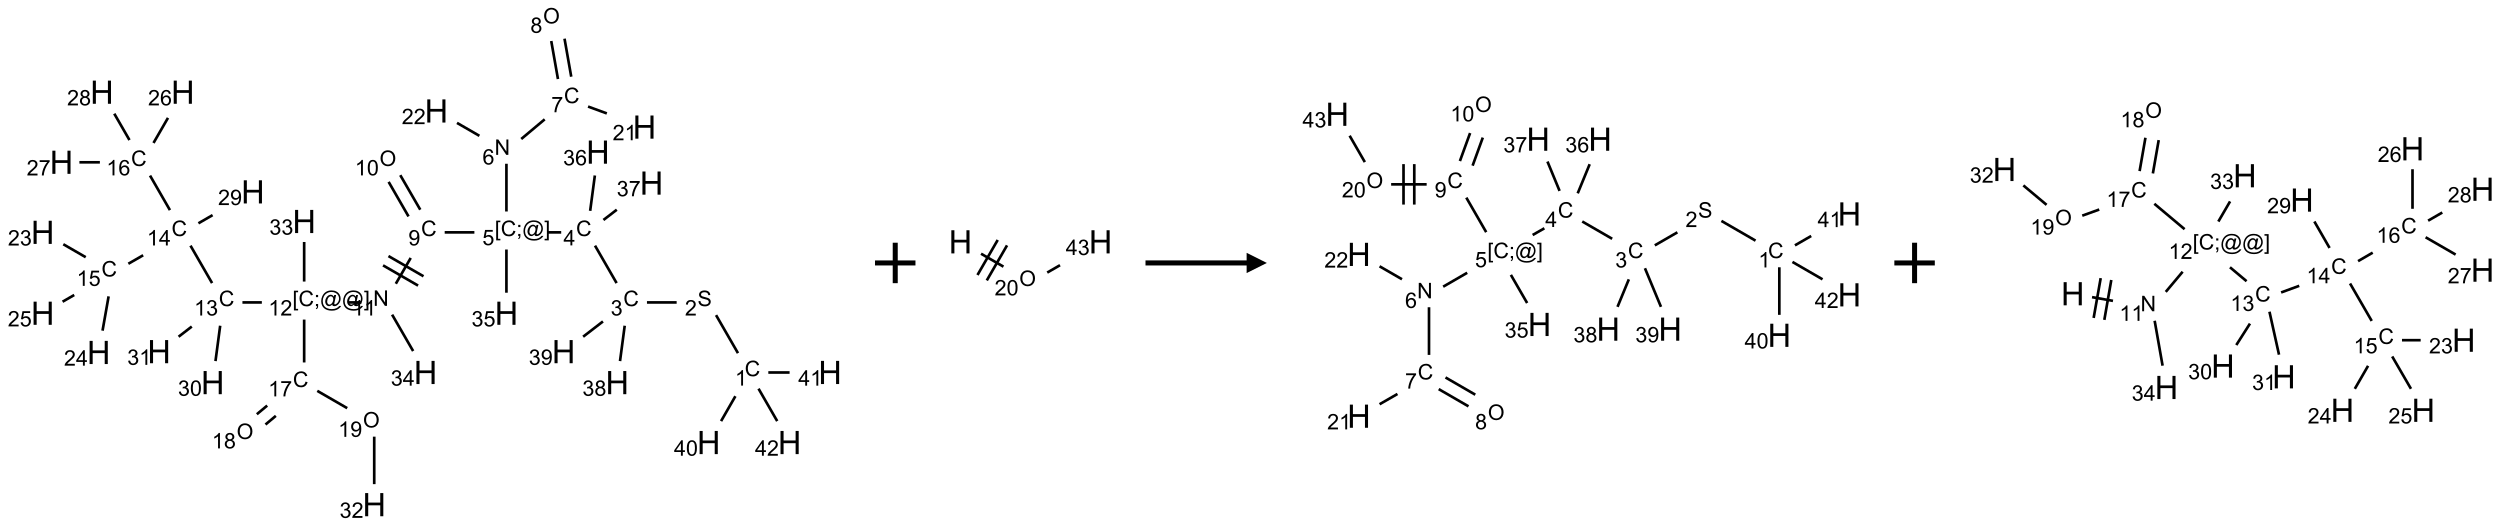 <?xml version="1.0" encoding="UTF-8"?>
<svg xmlns="http://www.w3.org/2000/svg" xmlns:xlink="http://www.w3.org/1999/xlink" width="1236" height="260" viewBox="0 0 1236 260">
<defs>
<g>
<g id="glyph-0-0">
<path d="M 1.332 0 L 1.332 -6.668 L 6.668 -6.668 L 6.668 0 Z M 1.5 -0.168 L 6.5 -0.168 L 6.5 -6.5 L 1.5 -6.5 Z M 1.5 -0.168 "/>
</g>
<g id="glyph-0-1">
<path d="M 6.27 -2.676 L 7.281 -2.422 C 7.07 -1.594 6.688 -0.961 6.137 -0.523 C 5.586 -0.086 4.914 0.129 4.121 0.129 C 3.297 0.129 2.629 -0.039 2.113 -0.371 C 1.598 -0.707 1.203 -1.191 0.934 -1.828 C 0.664 -2.465 0.531 -3.145 0.531 -3.875 C 0.531 -4.672 0.684 -5.363 0.988 -5.957 C 1.293 -6.547 1.723 -6.996 2.285 -7.305 C 2.844 -7.613 3.461 -7.766 4.137 -7.766 C 4.898 -7.766 5.543 -7.57 6.062 -7.184 C 6.582 -6.793 6.945 -6.246 7.152 -5.543 L 6.156 -5.309 C 5.98 -5.863 5.723 -6.266 5.387 -6.52 C 5.051 -6.773 4.625 -6.902 4.113 -6.902 C 3.527 -6.902 3.039 -6.762 2.645 -6.48 C 2.25 -6.199 1.973 -5.82 1.812 -5.348 C 1.652 -4.871 1.574 -4.383 1.574 -3.879 C 1.574 -3.23 1.668 -2.664 1.855 -2.18 C 2.047 -1.695 2.34 -1.332 2.738 -1.094 C 3.137 -0.855 3.57 -0.734 4.035 -0.734 C 4.602 -0.734 5.082 -0.898 5.473 -1.223 C 5.867 -1.551 6.133 -2.035 6.27 -2.676 Z M 6.27 -2.676 "/>
</g>
<g id="glyph-0-2">
<path d="M 3.973 0 L 3.035 0 L 3.035 -5.973 C 2.809 -5.758 2.516 -5.543 2.148 -5.328 C 1.781 -5.113 1.453 -4.953 1.16 -4.844 L 1.16 -5.75 C 1.684 -5.996 2.145 -6.297 2.535 -6.645 C 2.93 -6.996 3.207 -7.336 3.371 -7.668 L 3.973 -7.668 Z M 3.973 0 "/>
</g>
<g id="glyph-0-3">
<path d="M 0.48 -2.453 L 1.434 -2.535 C 1.477 -2.152 1.582 -1.84 1.746 -1.598 C 1.91 -1.352 2.168 -1.152 2.516 -1.004 C 2.863 -0.852 3.254 -0.777 3.688 -0.777 C 4.074 -0.777 4.414 -0.832 4.707 -0.949 C 5.004 -1.062 5.223 -1.219 5.367 -1.418 C 5.512 -1.617 5.582 -1.836 5.582 -2.074 C 5.582 -2.312 5.516 -2.523 5.375 -2.699 C 5.234 -2.879 5.008 -3.031 4.688 -3.152 C 4.484 -3.23 4.031 -3.355 3.328 -3.523 C 2.625 -3.691 2.137 -3.852 1.855 -4 C 1.488 -4.191 1.219 -4.43 1.039 -4.711 C 0.859 -4.992 0.77 -5.312 0.77 -5.66 C 0.77 -6.047 0.879 -6.406 1.098 -6.742 C 1.316 -7.078 1.637 -7.332 2.059 -7.504 C 2.477 -7.68 2.945 -7.766 3.457 -7.766 C 4.023 -7.766 4.523 -7.676 4.957 -7.492 C 5.387 -7.309 5.719 -7.043 5.953 -6.688 C 6.188 -6.332 6.312 -5.934 6.328 -5.484 L 5.359 -5.41 C 5.309 -5.895 5.133 -6.258 4.832 -6.504 C 4.531 -6.75 4.086 -6.875 3.5 -6.875 C 2.891 -6.875 2.445 -6.762 2.164 -6.539 C 1.883 -6.316 1.746 -6.047 1.746 -5.73 C 1.746 -5.457 1.844 -5.23 2.043 -5.051 C 2.238 -4.875 2.742 -4.695 3.566 -4.508 C 4.387 -4.32 4.949 -4.16 5.254 -4.02 C 5.699 -3.816 6.027 -3.555 6.238 -3.242 C 6.449 -2.93 6.559 -2.566 6.559 -2.156 C 6.559 -1.75 6.441 -1.367 6.207 -1.008 C 5.977 -0.648 5.641 -0.367 5.207 -0.168 C 4.77 0.031 4.281 0.129 3.734 0.129 C 3.043 0.129 2.465 0.031 1.996 -0.172 C 1.531 -0.375 1.164 -0.676 0.898 -1.082 C 0.633 -1.484 0.492 -1.941 0.48 -2.453 Z M 0.48 -2.453 "/>
</g>
<g id="glyph-0-4">
<path d="M 5.371 -0.902 L 5.371 0 L 0.324 0 C 0.316 -0.227 0.352 -0.441 0.434 -0.652 C 0.562 -0.996 0.766 -1.332 1.051 -1.668 C 1.332 -2 1.742 -2.387 2.277 -2.824 C 3.105 -3.504 3.668 -4.043 3.957 -4.441 C 4.25 -4.84 4.395 -5.215 4.395 -5.566 C 4.395 -5.938 4.262 -6.254 3.996 -6.508 C 3.73 -6.762 3.387 -6.891 2.957 -6.891 C 2.508 -6.891 2.145 -6.754 1.875 -6.484 C 1.605 -6.215 1.469 -5.84 1.465 -5.359 L 0.5 -5.457 C 0.566 -6.176 0.812 -6.727 1.246 -7.102 C 1.676 -7.477 2.254 -7.668 2.98 -7.668 C 3.711 -7.668 4.293 -7.465 4.719 -7.059 C 5.145 -6.652 5.359 -6.148 5.359 -5.547 C 5.359 -5.242 5.297 -4.941 5.172 -4.645 C 5.047 -4.352 4.84 -4.039 4.551 -3.715 C 4.262 -3.387 3.777 -2.938 3.105 -2.371 C 2.543 -1.898 2.18 -1.578 2.02 -1.41 C 1.859 -1.242 1.73 -1.07 1.625 -0.902 Z M 5.371 -0.902 "/>
</g>
<g id="glyph-0-5">
<path d="M 0.449 -2.016 L 1.387 -2.141 C 1.492 -1.609 1.676 -1.227 1.934 -0.992 C 2.191 -0.758 2.508 -0.641 2.879 -0.641 C 3.32 -0.641 3.695 -0.793 3.996 -1.098 C 4.301 -1.402 4.453 -1.781 4.453 -2.234 C 4.453 -2.664 4.312 -3.02 4.031 -3.301 C 3.75 -3.578 3.391 -3.719 2.957 -3.719 C 2.781 -3.719 2.562 -3.684 2.297 -3.613 L 2.402 -4.438 C 2.465 -4.43 2.516 -4.426 2.551 -4.426 C 2.949 -4.426 3.312 -4.531 3.629 -4.738 C 3.949 -4.949 4.109 -5.27 4.109 -5.703 C 4.109 -6.047 3.992 -6.332 3.762 -6.559 C 3.527 -6.785 3.227 -6.895 2.859 -6.895 C 2.496 -6.895 2.191 -6.781 1.949 -6.551 C 1.707 -6.324 1.547 -5.98 1.48 -5.52 L 0.543 -5.688 C 0.656 -6.316 0.918 -6.805 1.324 -7.148 C 1.73 -7.492 2.234 -7.668 2.84 -7.668 C 3.254 -7.668 3.641 -7.578 3.988 -7.398 C 4.34 -7.219 4.609 -6.977 4.793 -6.668 C 4.98 -6.359 5.074 -6.031 5.074 -5.684 C 5.074 -5.352 4.984 -5.051 4.809 -4.781 C 4.629 -4.512 4.367 -4.297 4.02 -4.137 C 4.473 -4.031 4.824 -3.816 5.074 -3.488 C 5.324 -3.16 5.449 -2.75 5.449 -2.254 C 5.449 -1.59 5.203 -1.023 4.719 -0.559 C 4.234 -0.098 3.617 0.137 2.875 0.137 C 2.203 0.137 1.648 -0.062 1.207 -0.465 C 0.762 -0.863 0.512 -1.379 0.449 -2.016 Z M 0.449 -2.016 "/>
</g>
<g id="glyph-0-6">
<path d="M 3.449 0 L 3.449 -1.828 L 0.137 -1.828 L 0.137 -2.688 L 3.621 -7.637 L 4.387 -7.637 L 4.387 -2.688 L 5.418 -2.688 L 5.418 -1.828 L 4.387 -1.828 L 4.387 0 Z M 3.449 -2.688 L 3.449 -6.129 L 1.059 -2.688 Z M 3.449 -2.688 "/>
</g>
<g id="glyph-0-7">
<path d="M 0.723 2.121 L 0.723 -7.637 L 2.793 -7.637 L 2.793 -6.859 L 1.66 -6.859 L 1.66 1.344 L 2.793 1.344 L 2.793 2.121 Z M 0.723 2.121 "/>
</g>
<g id="glyph-0-8">
<path d="M 0.949 -4.465 L 0.949 -5.531 L 2.016 -5.531 L 2.016 -4.465 Z M 0.949 0 L 0.949 -1.066 L 2.016 -1.066 L 2.016 0 C 2.016 0.391 1.945 0.711 1.809 0.949 C 1.668 1.191 1.449 1.379 1.145 1.512 L 0.887 1.109 C 1.082 1.023 1.23 0.895 1.324 0.727 C 1.418 0.559 1.469 0.316 1.48 0 Z M 0.949 0 "/>
</g>
<g id="glyph-0-9">
<path d="M 6.047 -0.848 C 5.82 -0.59 5.57 -0.379 5.289 -0.223 C 5.008 -0.062 4.73 0.016 4.449 0.016 C 4.141 0.016 3.84 -0.074 3.547 -0.254 C 3.254 -0.434 3.02 -0.715 2.836 -1.09 C 2.652 -1.465 2.562 -1.875 2.562 -2.324 C 2.562 -2.875 2.703 -3.43 2.988 -3.98 C 3.27 -4.535 3.621 -4.953 4.043 -5.23 C 4.461 -5.508 4.871 -5.645 5.266 -5.645 C 5.566 -5.645 5.855 -5.566 6.129 -5.41 C 6.402 -5.25 6.641 -5.012 6.84 -4.688 L 7.016 -5.496 L 7.949 -5.496 L 7.199 -2 C 7.094 -1.516 7.043 -1.246 7.043 -1.191 C 7.043 -1.098 7.078 -1.02 7.148 -0.949 C 7.219 -0.883 7.305 -0.848 7.406 -0.848 C 7.59 -0.848 7.832 -0.953 8.129 -1.168 C 8.527 -1.445 8.84 -1.816 9.07 -2.285 C 9.301 -2.75 9.418 -3.234 9.418 -3.73 C 9.418 -4.309 9.27 -4.852 8.973 -5.355 C 8.676 -5.859 8.23 -6.262 7.645 -6.562 C 7.055 -6.863 6.406 -7.016 5.691 -7.016 C 4.879 -7.016 4.137 -6.824 3.465 -6.445 C 2.793 -6.066 2.273 -5.52 1.902 -4.809 C 1.535 -4.098 1.348 -3.34 1.348 -2.527 C 1.348 -1.676 1.535 -0.941 1.902 -0.328 C 2.273 0.285 2.809 0.742 3.508 1.035 C 4.207 1.328 4.984 1.473 5.832 1.473 C 6.742 1.473 7.504 1.32 8.121 1.016 C 8.734 0.711 9.195 0.34 9.5 -0.098 L 10.441 -0.098 C 10.266 0.266 9.961 0.637 9.531 1.016 C 9.102 1.395 8.59 1.695 7.996 1.914 C 7.402 2.133 6.688 2.246 5.848 2.246 C 5.078 2.246 4.367 2.145 3.715 1.949 C 3.066 1.75 2.512 1.453 2.051 1.055 C 1.594 0.656 1.25 0.199 1.016 -0.316 C 0.723 -0.973 0.578 -1.684 0.578 -2.441 C 0.578 -3.289 0.75 -4.098 1.098 -4.863 C 1.523 -5.805 2.125 -6.527 2.902 -7.027 C 3.684 -7.527 4.629 -7.777 5.738 -7.777 C 6.602 -7.777 7.375 -7.602 8.059 -7.246 C 8.746 -6.895 9.285 -6.371 9.684 -5.672 C 10.02 -5.07 10.188 -4.418 10.188 -3.715 C 10.188 -2.707 9.832 -1.812 9.125 -1.031 C 8.492 -0.328 7.801 0.02 7.051 0.02 C 6.812 0.02 6.617 -0.016 6.473 -0.09 C 6.324 -0.16 6.215 -0.266 6.145 -0.402 C 6.102 -0.488 6.066 -0.637 6.047 -0.848 Z M 3.527 -2.262 C 3.527 -1.785 3.641 -1.414 3.863 -1.152 C 4.09 -0.887 4.348 -0.754 4.641 -0.754 C 4.836 -0.754 5.039 -0.812 5.254 -0.93 C 5.469 -1.047 5.676 -1.219 5.871 -1.449 C 6.066 -1.676 6.23 -1.969 6.355 -2.32 C 6.48 -2.672 6.543 -3.027 6.543 -3.379 C 6.543 -3.852 6.426 -4.219 6.191 -4.48 C 5.957 -4.738 5.672 -4.871 5.332 -4.871 C 5.109 -4.871 4.902 -4.812 4.707 -4.699 C 4.512 -4.586 4.32 -4.406 4.137 -4.156 C 3.953 -3.906 3.805 -3.602 3.691 -3.246 C 3.582 -2.887 3.527 -2.559 3.527 -2.262 Z M 3.527 -2.262 "/>
</g>
<g id="glyph-0-10">
<path d="M 2.27 2.121 L 0.203 2.121 L 0.203 1.344 L 1.332 1.344 L 1.332 -6.859 L 0.203 -6.859 L 0.203 -7.637 L 2.27 -7.637 Z M 2.27 2.121 "/>
</g>
<g id="glyph-0-11">
<path d="M 0.441 -2 L 1.426 -2.082 C 1.5 -1.605 1.668 -1.242 1.934 -1.004 C 2.199 -0.762 2.52 -0.641 2.895 -0.641 C 3.348 -0.641 3.73 -0.812 4.043 -1.152 C 4.355 -1.492 4.512 -1.941 4.512 -2.504 C 4.512 -3.039 4.359 -3.461 4.059 -3.77 C 3.758 -4.078 3.367 -4.234 2.879 -4.234 C 2.578 -4.234 2.305 -4.164 2.062 -4.027 C 1.82 -3.891 1.629 -3.715 1.488 -3.496 L 0.609 -3.609 L 1.348 -7.531 L 5.145 -7.531 L 5.145 -6.637 L 2.098 -6.637 L 1.688 -4.582 C 2.145 -4.902 2.625 -5.062 3.129 -5.062 C 3.797 -5.062 4.359 -4.832 4.816 -4.371 C 5.277 -3.91 5.504 -3.312 5.504 -2.59 C 5.504 -1.898 5.305 -1.301 4.902 -0.797 C 4.41 -0.18 3.742 0.129 2.895 0.129 C 2.199 0.129 1.633 -0.062 1.195 -0.453 C 0.758 -0.844 0.504 -1.359 0.441 -2 Z M 0.441 -2 "/>
</g>
<g id="glyph-0-12">
<path d="M 0.812 0 L 0.812 -7.637 L 1.848 -7.637 L 5.859 -1.641 L 5.859 -7.637 L 6.828 -7.637 L 6.828 0 L 5.793 0 L 1.781 -6 L 1.781 0 Z M 0.812 0 "/>
</g>
<g id="glyph-0-13">
<path d="M 5.309 -5.766 L 4.375 -5.691 C 4.293 -6.059 4.172 -6.328 4.02 -6.496 C 3.766 -6.762 3.453 -6.895 3.082 -6.895 C 2.785 -6.895 2.523 -6.812 2.297 -6.645 C 2 -6.43 1.77 -6.117 1.598 -5.703 C 1.43 -5.289 1.34 -4.703 1.332 -3.938 C 1.559 -4.281 1.836 -4.535 2.16 -4.703 C 2.488 -4.871 2.828 -4.953 3.188 -4.953 C 3.812 -4.953 4.344 -4.723 4.785 -4.262 C 5.223 -3.801 5.441 -3.207 5.441 -2.48 C 5.441 -2 5.34 -1.555 5.133 -1.145 C 4.926 -0.73 4.641 -0.418 4.281 -0.199 C 3.922 0.02 3.512 0.129 3.051 0.129 C 2.27 0.129 1.633 -0.156 1.141 -0.73 C 0.648 -1.305 0.402 -2.254 0.402 -3.574 C 0.402 -5.051 0.672 -6.121 1.219 -6.793 C 1.695 -7.375 2.336 -7.668 3.141 -7.668 C 3.742 -7.668 4.234 -7.5 4.617 -7.16 C 5 -6.824 5.23 -6.359 5.309 -5.766 Z M 1.48 -2.473 C 1.48 -2.152 1.547 -1.844 1.684 -1.547 C 1.82 -1.25 2.016 -1.027 2.262 -0.871 C 2.508 -0.719 2.766 -0.641 3.035 -0.641 C 3.434 -0.641 3.773 -0.801 4.059 -1.121 C 4.344 -1.441 4.484 -1.875 4.484 -2.422 C 4.484 -2.949 4.344 -3.367 4.062 -3.668 C 3.781 -3.973 3.426 -4.125 3 -4.125 C 2.578 -4.125 2.219 -3.973 1.922 -3.668 C 1.625 -3.363 1.48 -2.969 1.48 -2.473 Z M 1.48 -2.473 "/>
</g>
<g id="glyph-0-14">
<path d="M 0.504 -6.637 L 0.504 -7.535 L 5.449 -7.535 L 5.449 -6.809 C 4.961 -6.289 4.48 -5.602 4.004 -4.746 C 3.527 -3.887 3.156 -3.004 2.895 -2.098 C 2.707 -1.461 2.59 -0.762 2.535 0 L 1.574 0 C 1.582 -0.602 1.703 -1.328 1.926 -2.176 C 2.152 -3.027 2.477 -3.848 2.898 -4.637 C 3.32 -5.426 3.77 -6.094 4.246 -6.637 Z M 0.504 -6.637 "/>
</g>
<g id="glyph-0-15">
<path d="M 0.516 -3.719 C 0.516 -4.984 0.855 -5.977 1.535 -6.695 C 2.215 -7.414 3.094 -7.77 4.172 -7.77 C 4.875 -7.77 5.512 -7.602 6.078 -7.266 C 6.645 -6.93 7.074 -6.461 7.371 -5.855 C 7.668 -5.254 7.816 -4.57 7.816 -3.809 C 7.816 -3.035 7.66 -2.34 7.348 -1.73 C 7.035 -1.117 6.594 -0.656 6.02 -0.34 C 5.449 -0.027 4.828 0.129 4.168 0.129 C 3.449 0.129 2.805 -0.043 2.238 -0.391 C 1.672 -0.738 1.246 -1.211 0.953 -1.812 C 0.66 -2.414 0.516 -3.047 0.516 -3.719 Z M 1.559 -3.703 C 1.559 -2.781 1.805 -2.059 2.301 -1.527 C 2.793 -1 3.414 -0.734 4.16 -0.734 C 4.922 -0.734 5.547 -1 6.039 -1.535 C 6.531 -2.07 6.777 -2.828 6.777 -3.812 C 6.777 -4.434 6.672 -4.977 6.461 -5.441 C 6.25 -5.902 5.945 -6.262 5.539 -6.52 C 5.133 -6.773 4.68 -6.902 4.176 -6.902 C 3.461 -6.902 2.848 -6.656 2.332 -6.164 C 1.816 -5.672 1.559 -4.852 1.559 -3.703 Z M 1.559 -3.703 "/>
</g>
<g id="glyph-0-16">
<path d="M 1.887 -4.141 C 1.496 -4.281 1.207 -4.484 1.02 -4.75 C 0.832 -5.016 0.738 -5.328 0.738 -5.699 C 0.738 -6.254 0.938 -6.719 1.34 -7.098 C 1.738 -7.477 2.27 -7.668 2.934 -7.668 C 3.598 -7.668 4.137 -7.473 4.543 -7.086 C 4.949 -6.699 5.152 -6.227 5.152 -5.672 C 5.152 -5.316 5.059 -5.008 4.871 -4.746 C 4.688 -4.484 4.406 -4.281 4.027 -4.141 C 4.496 -3.988 4.852 -3.742 5.098 -3.402 C 5.34 -3.062 5.465 -2.656 5.465 -2.184 C 5.465 -1.531 5.234 -0.98 4.77 -0.535 C 4.309 -0.09 3.703 0.129 2.949 0.129 C 2.195 0.129 1.586 -0.094 1.125 -0.539 C 0.664 -0.984 0.434 -1.543 0.434 -2.207 C 0.434 -2.703 0.559 -3.121 0.809 -3.457 C 1.062 -3.793 1.422 -4.02 1.887 -4.141 Z M 1.699 -5.73 C 1.699 -5.367 1.812 -5.074 2.047 -4.844 C 2.281 -4.613 2.582 -4.5 2.953 -4.5 C 3.312 -4.5 3.609 -4.613 3.84 -4.84 C 4.07 -5.066 4.188 -5.348 4.188 -5.676 C 4.188 -6.02 4.07 -6.309 3.832 -6.543 C 3.594 -6.777 3.297 -6.895 2.941 -6.895 C 2.586 -6.895 2.289 -6.781 2.051 -6.551 C 1.816 -6.324 1.699 -6.047 1.699 -5.73 Z M 1.395 -2.203 C 1.395 -1.938 1.461 -1.676 1.586 -1.426 C 1.711 -1.176 1.902 -0.984 2.152 -0.848 C 2.402 -0.711 2.672 -0.641 2.957 -0.641 C 3.406 -0.641 3.777 -0.785 4.066 -1.074 C 4.359 -1.363 4.504 -1.727 4.504 -2.172 C 4.504 -2.625 4.355 -2.996 4.055 -3.293 C 3.754 -3.586 3.379 -3.734 2.926 -3.734 C 2.484 -3.734 2.121 -3.59 1.832 -3.297 C 1.543 -3.004 1.395 -2.641 1.395 -2.203 Z M 1.395 -2.203 "/>
</g>
<g id="glyph-0-17">
<path d="M 0.582 -1.766 L 1.484 -1.848 C 1.562 -1.426 1.707 -1.117 1.922 -0.926 C 2.137 -0.734 2.414 -0.641 2.75 -0.641 C 3.039 -0.641 3.289 -0.707 3.508 -0.84 C 3.727 -0.973 3.902 -1.148 4.043 -1.367 C 4.18 -1.586 4.297 -1.887 4.391 -2.262 C 4.484 -2.637 4.531 -3.016 4.531 -3.406 C 4.531 -3.449 4.531 -3.512 4.527 -3.594 C 4.34 -3.297 4.082 -3.055 3.758 -2.867 C 3.434 -2.68 3.082 -2.59 2.703 -2.59 C 2.07 -2.59 1.535 -2.816 1.098 -3.277 C 0.66 -3.734 0.441 -4.34 0.441 -5.09 C 0.441 -5.863 0.672 -6.484 1.129 -6.957 C 1.586 -7.43 2.156 -7.668 2.844 -7.668 C 3.34 -7.668 3.793 -7.531 4.207 -7.266 C 4.617 -7 4.93 -6.617 5.145 -6.121 C 5.355 -5.629 5.465 -4.91 5.465 -3.973 C 5.465 -2.996 5.359 -2.223 5.145 -1.645 C 4.934 -1.066 4.617 -0.625 4.199 -0.324 C 3.781 -0.02 3.293 0.129 2.73 0.129 C 2.133 0.129 1.645 -0.035 1.266 -0.367 C 0.887 -0.699 0.66 -1.164 0.582 -1.766 Z M 4.422 -5.137 C 4.422 -5.676 4.277 -6.102 3.992 -6.418 C 3.707 -6.734 3.359 -6.891 2.957 -6.891 C 2.543 -6.891 2.18 -6.719 1.871 -6.379 C 1.562 -6.039 1.406 -5.598 1.406 -5.059 C 1.406 -4.57 1.555 -4.176 1.848 -3.871 C 2.141 -3.566 2.5 -3.418 2.934 -3.418 C 3.367 -3.418 3.723 -3.57 4.004 -3.871 C 4.281 -4.176 4.422 -4.598 4.422 -5.137 Z M 4.422 -5.137 "/>
</g>
<g id="glyph-0-18">
<path d="M 0.441 -3.766 C 0.441 -4.668 0.535 -5.395 0.723 -5.945 C 0.906 -6.496 1.184 -6.922 1.551 -7.219 C 1.918 -7.516 2.375 -7.668 2.934 -7.668 C 3.344 -7.668 3.703 -7.586 4.012 -7.418 C 4.32 -7.254 4.574 -7.016 4.777 -6.707 C 4.977 -6.395 5.137 -6.016 5.25 -5.57 C 5.363 -5.125 5.422 -4.523 5.422 -3.766 C 5.422 -2.871 5.328 -2.148 5.145 -1.598 C 4.961 -1.047 4.688 -0.621 4.32 -0.32 C 3.953 -0.02 3.492 0.129 2.934 0.129 C 2.195 0.129 1.617 -0.133 1.199 -0.66 C 0.695 -1.297 0.441 -2.332 0.441 -3.766 Z M 1.406 -3.766 C 1.406 -2.512 1.555 -1.68 1.848 -1.262 C 2.141 -0.848 2.5 -0.641 2.934 -0.641 C 3.363 -0.641 3.727 -0.848 4.02 -1.266 C 4.312 -1.684 4.457 -2.516 4.457 -3.766 C 4.457 -5.023 4.312 -5.859 4.02 -6.27 C 3.727 -6.684 3.359 -6.891 2.922 -6.891 C 2.492 -6.891 2.148 -6.707 1.891 -6.344 C 1.566 -5.879 1.406 -5.02 1.406 -3.766 Z M 1.406 -3.766 "/>
</g>
<g id="glyph-1-0">
<path d="M 2 0 L 2 -10 L 10 -10 L 10 0 Z M 2.25 -0.25 L 9.75 -0.25 L 9.75 -9.75 L 2.25 -9.75 Z M 2.25 -0.25 "/>
</g>
<g id="glyph-1-1">
<path d="M 1.281 0 L 1.281 -11.453 L 2.797 -11.453 L 2.797 -6.75 L 8.75 -6.75 L 8.75 -11.453 L 10.266 -11.453 L 10.266 0 L 8.75 0 L 8.75 -5.398 L 2.797 -5.398 L 2.797 0 Z M 1.281 0 "/>
</g>
</g>
</defs>
<path fill="none" stroke-width="0.033" stroke-linecap="butt" stroke-linejoin="miter" stroke="rgb(0%, 0%, 0%)" stroke-opacity="1" stroke-miterlimit="10" d="M 8.594 4.121 L 8.323 3.651 " transform="matrix(40, 0, 0, 40, 21.096, 9.76)"/>
<path fill="none" stroke-width="0.033" stroke-linecap="butt" stroke-linejoin="miter" stroke="rgb(0%, 0%, 0%)" stroke-opacity="1" stroke-miterlimit="10" d="M 7.836 3.494 L 7.469 3.494 " transform="matrix(40, 0, 0, 40, 21.096, 9.76)"/>
<path fill="none" stroke-width="0.033" stroke-linecap="butt" stroke-linejoin="miter" stroke="rgb(0%, 0%, 0%)" stroke-opacity="1" stroke-miterlimit="10" d="M 7.094 3.255 L 6.827 2.792 " transform="matrix(40, 0, 0, 40, 21.096, 9.76)"/>
<path fill="none" stroke-width="0.033" stroke-linecap="butt" stroke-linejoin="miter" stroke="rgb(0%, 0%, 0%)" stroke-opacity="1" stroke-miterlimit="10" d="M 6.409 2.628 L 6.242 2.628 " transform="matrix(40, 0, 0, 40, 21.096, 9.76)"/>
<path fill="none" stroke-width="0.033" stroke-linecap="butt" stroke-linejoin="miter" stroke="rgb(0%, 0%, 0%)" stroke-opacity="1" stroke-miterlimit="10" d="M 5.732 2.37 L 5.732 1.78 " transform="matrix(40, 0, 0, 40, 21.096, 9.76)"/>
<path fill="none" stroke-width="0.033" stroke-linecap="butt" stroke-linejoin="miter" stroke="rgb(0%, 0%, 0%)" stroke-opacity="1" stroke-miterlimit="10" d="M 5.915 1.474 L 6.205 1.231 " transform="matrix(40, 0, 0, 40, 21.096, 9.76)"/>
<path fill="none" stroke-width="0.033" stroke-linecap="butt" stroke-linejoin="miter" stroke="rgb(0%, 0%, 0%)" stroke-opacity="1" stroke-miterlimit="10" d="M 6.533 0.704 L 6.45 0.234 " transform="matrix(40, 0, 0, 40, 21.096, 9.76)"/>
<path fill="none" stroke-width="0.033" stroke-linecap="butt" stroke-linejoin="miter" stroke="rgb(0%, 0%, 0%)" stroke-opacity="1" stroke-miterlimit="10" d="M 6.369 0.733 L 6.286 0.263 " transform="matrix(40, 0, 0, 40, 21.096, 9.76)"/>
<path fill="none" stroke-width="0.033" stroke-linecap="butt" stroke-linejoin="miter" stroke="rgb(0%, 0%, 0%)" stroke-opacity="1" stroke-miterlimit="10" d="M 6.741 1.073 L 6.973 1.158 " transform="matrix(40, 0, 0, 40, 21.096, 9.76)"/>
<path fill="none" stroke-width="0.033" stroke-linecap="butt" stroke-linejoin="miter" stroke="rgb(0%, 0%, 0%)" stroke-opacity="1" stroke-miterlimit="10" d="M 5.398 1.435 L 5.121 1.275 " transform="matrix(40, 0, 0, 40, 21.096, 9.76)"/>
<path fill="none" stroke-width="0.033" stroke-linecap="butt" stroke-linejoin="miter" stroke="rgb(0%, 0%, 0%)" stroke-opacity="1" stroke-miterlimit="10" d="M 5.336 2.628 L 4.969 2.628 " transform="matrix(40, 0, 0, 40, 21.096, 9.76)"/>
<path fill="none" stroke-width="0.033" stroke-linecap="butt" stroke-linejoin="miter" stroke="rgb(0%, 0%, 0%)" stroke-opacity="1" stroke-miterlimit="10" d="M 4.667 2.348 L 4.42 1.921 " transform="matrix(40, 0, 0, 40, 21.096, 9.76)"/>
<path fill="none" stroke-width="0.033" stroke-linecap="butt" stroke-linejoin="miter" stroke="rgb(0%, 0%, 0%)" stroke-opacity="1" stroke-miterlimit="10" d="M 4.522 2.431 L 4.276 2.004 " transform="matrix(40, 0, 0, 40, 21.096, 9.76)"/>
<path fill="none" stroke-width="0.033" stroke-linecap="butt" stroke-linejoin="miter" stroke="rgb(0%, 0%, 0%)" stroke-opacity="1" stroke-miterlimit="10" d="M 4.549 2.944 L 4.365 3.263 " transform="matrix(40, 0, 0, 40, 21.096, 9.76)"/>
<path fill="none" stroke-width="0.033" stroke-linecap="butt" stroke-linejoin="miter" stroke="rgb(0%, 0%, 0%)" stroke-opacity="1" stroke-miterlimit="10" d="M 4.207 3.036 L 4.64 3.286 " transform="matrix(40, 0, 0, 40, 21.096, 9.76)"/>
<path fill="none" stroke-width="0.033" stroke-linecap="butt" stroke-linejoin="miter" stroke="rgb(0%, 0%, 0%)" stroke-opacity="1" stroke-miterlimit="10" d="M 4.274 2.921 L 4.707 3.171 " transform="matrix(40, 0, 0, 40, 21.096, 9.76)"/>
<path fill="none" stroke-width="0.033" stroke-linecap="butt" stroke-linejoin="miter" stroke="rgb(0%, 0%, 0%)" stroke-opacity="1" stroke-miterlimit="10" d="M 3.94 3.494 L 3.773 3.494 " transform="matrix(40, 0, 0, 40, 21.096, 9.76)"/>
<path fill="none" stroke-width="0.033" stroke-linecap="butt" stroke-linejoin="miter" stroke="rgb(0%, 0%, 0%)" stroke-opacity="1" stroke-miterlimit="10" d="M 2.709 3.494 L 2.469 3.494 " transform="matrix(40, 0, 0, 40, 21.096, 9.76)"/>
<path fill="none" stroke-width="0.033" stroke-linecap="butt" stroke-linejoin="miter" stroke="rgb(0%, 0%, 0%)" stroke-opacity="1" stroke-miterlimit="10" d="M 2.094 3.255 L 1.827 2.792 " transform="matrix(40, 0, 0, 40, 21.096, 9.76)"/>
<path fill="none" stroke-width="0.033" stroke-linecap="butt" stroke-linejoin="miter" stroke="rgb(0%, 0%, 0%)" stroke-opacity="1" stroke-miterlimit="10" d="M 1.242 2.911 L 1.059 3.016 " transform="matrix(40, 0, 0, 40, 21.096, 9.76)"/>
<path fill="none" stroke-width="0.033" stroke-linecap="butt" stroke-linejoin="miter" stroke="rgb(0%, 0%, 0%)" stroke-opacity="1" stroke-miterlimit="10" d="M 0.532 2.935 L 0.255 2.775 " transform="matrix(40, 0, 0, 40, 21.096, 9.76)"/>
<path fill="none" stroke-width="0.033" stroke-linecap="butt" stroke-linejoin="miter" stroke="rgb(0%, 0%, 0%)" stroke-opacity="1" stroke-miterlimit="10" d="M 0.815 3.419 L 0.74 3.843 " transform="matrix(40, 0, 0, 40, 21.096, 9.76)"/>
<path fill="none" stroke-width="0.033" stroke-linecap="butt" stroke-linejoin="miter" stroke="rgb(0%, 0%, 0%)" stroke-opacity="1" stroke-miterlimit="10" d="M 0.39 3.402 L 0.246 3.485 " transform="matrix(40, 0, 0, 40, 21.096, 9.76)"/>
<path fill="none" stroke-width="0.033" stroke-linecap="butt" stroke-linejoin="miter" stroke="rgb(0%, 0%, 0%)" stroke-opacity="1" stroke-miterlimit="10" d="M 1.573 2.353 L 1.327 1.926 " transform="matrix(40, 0, 0, 40, 21.096, 9.76)"/>
<path fill="none" stroke-width="0.033" stroke-linecap="butt" stroke-linejoin="miter" stroke="rgb(0%, 0%, 0%)" stroke-opacity="1" stroke-miterlimit="10" d="M 1.37 1.523 L 1.549 1.213 " transform="matrix(40, 0, 0, 40, 21.096, 9.76)"/>
<path fill="none" stroke-width="0.033" stroke-linecap="butt" stroke-linejoin="miter" stroke="rgb(0%, 0%, 0%)" stroke-opacity="1" stroke-miterlimit="10" d="M 0.707 1.762 L 0.454 1.762 " transform="matrix(40, 0, 0, 40, 21.096, 9.76)"/>
<path fill="none" stroke-width="0.033" stroke-linecap="butt" stroke-linejoin="miter" stroke="rgb(0%, 0%, 0%)" stroke-opacity="1" stroke-miterlimit="10" d="M 1.073 1.487 L 0.885 1.161 " transform="matrix(40, 0, 0, 40, 21.096, 9.76)"/>
<path fill="none" stroke-width="0.033" stroke-linecap="butt" stroke-linejoin="miter" stroke="rgb(0%, 0%, 0%)" stroke-opacity="1" stroke-miterlimit="10" d="M 1.925 2.516 L 2.1 2.415 " transform="matrix(40, 0, 0, 40, 21.096, 9.76)"/>
<path fill="none" stroke-width="0.033" stroke-linecap="butt" stroke-linejoin="miter" stroke="rgb(0%, 0%, 0%)" stroke-opacity="1" stroke-miterlimit="10" d="M 2.194 3.782 L 2.136 4.219 " transform="matrix(40, 0, 0, 40, 21.096, 9.76)"/>
<path fill="none" stroke-width="0.033" stroke-linecap="butt" stroke-linejoin="miter" stroke="rgb(0%, 0%, 0%)" stroke-opacity="1" stroke-miterlimit="10" d="M 1.843 3.792 L 1.68 3.918 " transform="matrix(40, 0, 0, 40, 21.096, 9.76)"/>
<path fill="none" stroke-width="0.033" stroke-linecap="butt" stroke-linejoin="miter" stroke="rgb(0%, 0%, 0%)" stroke-opacity="1" stroke-miterlimit="10" d="M 3.232 3.706 L 3.232 4.236 " transform="matrix(40, 0, 0, 40, 21.096, 9.76)"/>
<path fill="none" stroke-width="0.033" stroke-linecap="butt" stroke-linejoin="miter" stroke="rgb(0%, 0%, 0%)" stroke-opacity="1" stroke-miterlimit="10" d="M 2.775 4.769 L 2.647 4.876 " transform="matrix(40, 0, 0, 40, 21.096, 9.76)"/>
<path fill="none" stroke-width="0.033" stroke-linecap="butt" stroke-linejoin="miter" stroke="rgb(0%, 0%, 0%)" stroke-opacity="1" stroke-miterlimit="10" d="M 2.882 4.896 L 2.754 5.003 " transform="matrix(40, 0, 0, 40, 21.096, 9.76)"/>
<path fill="none" stroke-width="0.033" stroke-linecap="butt" stroke-linejoin="miter" stroke="rgb(0%, 0%, 0%)" stroke-opacity="1" stroke-miterlimit="10" d="M 3.394 4.587 L 3.764 4.801 " transform="matrix(40, 0, 0, 40, 21.096, 9.76)"/>
<path fill="none" stroke-width="0.033" stroke-linecap="butt" stroke-linejoin="miter" stroke="rgb(0%, 0%, 0%)" stroke-opacity="1" stroke-miterlimit="10" d="M 4.098 5.153 L 4.098 5.74 " transform="matrix(40, 0, 0, 40, 21.096, 9.76)"/>
<path fill="none" stroke-width="0.033" stroke-linecap="butt" stroke-linejoin="miter" stroke="rgb(0%, 0%, 0%)" stroke-opacity="1" stroke-miterlimit="10" d="M 3.232 3.236 L 3.232 2.747 " transform="matrix(40, 0, 0, 40, 21.096, 9.76)"/>
<path fill="none" stroke-width="0.033" stroke-linecap="butt" stroke-linejoin="miter" stroke="rgb(0%, 0%, 0%)" stroke-opacity="1" stroke-miterlimit="10" d="M 4.319 3.645 L 4.579 4.095 " transform="matrix(40, 0, 0, 40, 21.096, 9.76)"/>
<path fill="none" stroke-width="0.033" stroke-linecap="butt" stroke-linejoin="miter" stroke="rgb(0%, 0%, 0%)" stroke-opacity="1" stroke-miterlimit="10" d="M 5.732 2.84 L 5.732 3.374 " transform="matrix(40, 0, 0, 40, 21.096, 9.76)"/>
<path fill="none" stroke-width="0.033" stroke-linecap="butt" stroke-linejoin="miter" stroke="rgb(0%, 0%, 0%)" stroke-opacity="1" stroke-miterlimit="10" d="M 6.767 2.362 L 6.825 1.925 " transform="matrix(40, 0, 0, 40, 21.096, 9.76)"/>
<path fill="none" stroke-width="0.033" stroke-linecap="butt" stroke-linejoin="miter" stroke="rgb(0%, 0%, 0%)" stroke-opacity="1" stroke-miterlimit="10" d="M 6.931 2.475 L 7.096 2.348 " transform="matrix(40, 0, 0, 40, 21.096, 9.76)"/>
<path fill="none" stroke-width="0.033" stroke-linecap="butt" stroke-linejoin="miter" stroke="rgb(0%, 0%, 0%)" stroke-opacity="1" stroke-miterlimit="10" d="M 7.194 3.782 L 7.136 4.219 " transform="matrix(40, 0, 0, 40, 21.096, 9.76)"/>
<path fill="none" stroke-width="0.033" stroke-linecap="butt" stroke-linejoin="miter" stroke="rgb(0%, 0%, 0%)" stroke-opacity="1" stroke-miterlimit="10" d="M 6.925 3.729 L 6.68 3.918 " transform="matrix(40, 0, 0, 40, 21.096, 9.76)"/>
<path fill="none" stroke-width="0.033" stroke-linecap="butt" stroke-linejoin="miter" stroke="rgb(0%, 0%, 0%)" stroke-opacity="1" stroke-miterlimit="10" d="M 8.562 4.653 L 8.385 4.961 " transform="matrix(40, 0, 0, 40, 21.096, 9.76)"/>
<path fill="none" stroke-width="0.033" stroke-linecap="butt" stroke-linejoin="miter" stroke="rgb(0%, 0%, 0%)" stroke-opacity="1" stroke-miterlimit="10" d="M 8.969 4.36 L 9.232 4.36 " transform="matrix(40, 0, 0, 40, 21.096, 9.76)"/>
<path fill="none" stroke-width="0.033" stroke-linecap="butt" stroke-linejoin="miter" stroke="rgb(0%, 0%, 0%)" stroke-opacity="1" stroke-miterlimit="10" d="M 8.848 4.56 L 9.079 4.961 " transform="matrix(40, 0, 0, 40, 21.096, 9.76)"/>
<g fill="rgb(0%, 0%, 0%)" fill-opacity="1">
<use xlink:href="#glyph-0-1" x="368.16" y="185.992"/>
</g>
<g fill="rgb(0%, 0%, 0%)" fill-opacity="1">
<use xlink:href="#glyph-0-2" x="363.383" y="190.625"/>
</g>
<g fill="rgb(0%, 0%, 0%)" fill-opacity="1">
<use xlink:href="#glyph-0-3" x="344.836" y="151.348"/>
</g>
<g fill="rgb(0%, 0%, 0%)" fill-opacity="1">
<use xlink:href="#glyph-0-4" x="338.613" y="155.984"/>
</g>
<g fill="rgb(0%, 0%, 0%)" fill-opacity="1">
<use xlink:href="#glyph-0-1" x="308.16" y="151.348"/>
</g>
<g fill="rgb(0%, 0%, 0%)" fill-opacity="1">
<use xlink:href="#glyph-0-5" x="301.91" y="155.984"/>
</g>
<g fill="rgb(0%, 0%, 0%)" fill-opacity="1">
<use xlink:href="#glyph-0-1" x="284.785" y="116.707"/>
</g>
<g fill="rgb(0%, 0%, 0%)" fill-opacity="1">
<use xlink:href="#glyph-0-6" x="278.566" y="121.312"/>
</g>
<g fill="rgb(0%, 0%, 0%)" fill-opacity="1">
<use xlink:href="#glyph-0-7" x="244.59" y="116.715"/>
<use xlink:href="#glyph-0-1" x="247.553" y="116.715"/>
<use xlink:href="#glyph-0-8" x="255.257" y="116.715"/>
<use xlink:href="#glyph-0-9" x="258.22" y="116.715"/>
<use xlink:href="#glyph-0-10" x="269.048" y="116.715"/>
</g>
<g fill="rgb(0%, 0%, 0%)" fill-opacity="1">
<use xlink:href="#glyph-0-11" x="238.477" y="121.211"/>
</g>
<g fill="rgb(0%, 0%, 0%)" fill-opacity="1">
<use xlink:href="#glyph-0-12" x="244.504" y="76.574"/>
</g>
<g fill="rgb(0%, 0%, 0%)" fill-opacity="1">
<use xlink:href="#glyph-0-13" x="238.539" y="81.344"/>
</g>
<g fill="rgb(0%, 0%, 0%)" fill-opacity="1">
<use xlink:href="#glyph-0-1" x="278.801" y="50.996"/>
</g>
<g fill="rgb(0%, 0%, 0%)" fill-opacity="1">
<use xlink:href="#glyph-0-14" x="272.551" y="55.504"/>
</g>
<g fill="rgb(0%, 0%, 0%)" fill-opacity="1">
<use xlink:href="#glyph-0-15" x="268.496" y="11.609"/>
</g>
<g fill="rgb(0%, 0%, 0%)" fill-opacity="1">
<use xlink:href="#glyph-0-16" x="262.215" y="16.242"/>
</g>
<g fill="rgb(0%, 0%, 0%)" fill-opacity="1">
<use xlink:href="#glyph-1-1" x="312.836" y="68.559"/>
</g>
<g fill="rgb(0%, 0%, 0%)" fill-opacity="1">
<use xlink:href="#glyph-0-4" x="302.875" y="69.352"/>
<use xlink:href="#glyph-0-2" x="308.807" y="69.352"/>
</g>
<g fill="rgb(0%, 0%, 0%)" fill-opacity="1">
<use xlink:href="#glyph-1-1" x="209.965" y="60.59"/>
</g>
<g fill="rgb(0%, 0%, 0%)" fill-opacity="1">
<use xlink:href="#glyph-0-4" x="198.609" y="61.383"/>
<use xlink:href="#glyph-0-4" x="204.542" y="61.383"/>
</g>
<g fill="rgb(0%, 0%, 0%)" fill-opacity="1">
<use xlink:href="#glyph-0-1" x="208.16" y="116.707"/>
</g>
<g fill="rgb(0%, 0%, 0%)" fill-opacity="1">
<use xlink:href="#glyph-0-17" x="201.891" y="121.344"/>
</g>
<g fill="rgb(0%, 0%, 0%)" fill-opacity="1">
<use xlink:href="#glyph-0-15" x="187.625" y="82.07"/>
</g>
<g fill="rgb(0%, 0%, 0%)" fill-opacity="1">
<use xlink:href="#glyph-0-2" x="175.449" y="86.703"/>
<use xlink:href="#glyph-0-18" x="181.382" y="86.703"/>
</g>
<g fill="rgb(0%, 0%, 0%)" fill-opacity="1">
<use xlink:href="#glyph-0-12" x="184.504" y="151.215"/>
</g>
<g fill="rgb(0%, 0%, 0%)" fill-opacity="1">
<use xlink:href="#glyph-0-2" x="174.074" y="155.984"/>
<use xlink:href="#glyph-0-2" x="180.007" y="155.984"/>
</g>
<g fill="rgb(0%, 0%, 0%)" fill-opacity="1">
<use xlink:href="#glyph-0-7" x="144.59" y="151.355"/>
<use xlink:href="#glyph-0-1" x="147.553" y="151.355"/>
<use xlink:href="#glyph-0-8" x="155.257" y="151.355"/>
<use xlink:href="#glyph-0-9" x="158.22" y="151.355"/>
<use xlink:href="#glyph-0-9" x="169.048" y="151.355"/>
<use xlink:href="#glyph-0-10" x="179.876" y="151.355"/>
</g>
<g fill="rgb(0%, 0%, 0%)" fill-opacity="1">
<use xlink:href="#glyph-0-2" x="132.68" y="155.984"/>
<use xlink:href="#glyph-0-4" x="138.612" y="155.984"/>
</g>
<g fill="rgb(0%, 0%, 0%)" fill-opacity="1">
<use xlink:href="#glyph-0-1" x="108.16" y="151.348"/>
</g>
<g fill="rgb(0%, 0%, 0%)" fill-opacity="1">
<use xlink:href="#glyph-0-2" x="95.977" y="155.984"/>
<use xlink:href="#glyph-0-5" x="101.909" y="155.984"/>
</g>
<g fill="rgb(0%, 0%, 0%)" fill-opacity="1">
<use xlink:href="#glyph-0-1" x="84.785" y="116.707"/>
</g>
<g fill="rgb(0%, 0%, 0%)" fill-opacity="1">
<use xlink:href="#glyph-0-2" x="72.633" y="121.344"/>
<use xlink:href="#glyph-0-6" x="78.565" y="121.344"/>
</g>
<g fill="rgb(0%, 0%, 0%)" fill-opacity="1">
<use xlink:href="#glyph-0-1" x="50.145" y="136.707"/>
</g>
<g fill="rgb(0%, 0%, 0%)" fill-opacity="1">
<use xlink:href="#glyph-0-2" x="37.902" y="141.344"/>
<use xlink:href="#glyph-0-11" x="43.835" y="141.344"/>
</g>
<g fill="rgb(0%, 0%, 0%)" fill-opacity="1">
<use xlink:href="#glyph-1-1" x="15.324" y="120.59"/>
</g>
<g fill="rgb(0%, 0%, 0%)" fill-opacity="1">
<use xlink:href="#glyph-0-4" x="3.891" y="121.383"/>
<use xlink:href="#glyph-0-5" x="9.823" y="121.383"/>
</g>
<g fill="rgb(0%, 0%, 0%)" fill-opacity="1">
<use xlink:href="#glyph-1-1" x="43.02" y="179.984"/>
</g>
<g fill="rgb(0%, 0%, 0%)" fill-opacity="1">
<use xlink:href="#glyph-0-4" x="31.617" y="180.777"/>
<use xlink:href="#glyph-0-6" x="37.549" y="180.777"/>
</g>
<g fill="rgb(0%, 0%, 0%)" fill-opacity="1">
<use xlink:href="#glyph-1-1" x="15.324" y="160.59"/>
</g>
<g fill="rgb(0%, 0%, 0%)" fill-opacity="1">
<use xlink:href="#glyph-0-4" x="3.832" y="161.383"/>
<use xlink:href="#glyph-0-11" x="9.764" y="161.383"/>
</g>
<g fill="rgb(0%, 0%, 0%)" fill-opacity="1">
<use xlink:href="#glyph-0-1" x="64.785" y="82.066"/>
</g>
<g fill="rgb(0%, 0%, 0%)" fill-opacity="1">
<use xlink:href="#glyph-0-2" x="52.605" y="86.703"/>
<use xlink:href="#glyph-0-13" x="58.538" y="86.703"/>
</g>
<g fill="rgb(0%, 0%, 0%)" fill-opacity="1">
<use xlink:href="#glyph-1-1" x="84.605" y="51.309"/>
</g>
<g fill="rgb(0%, 0%, 0%)" fill-opacity="1">
<use xlink:href="#glyph-0-4" x="73.18" y="52.102"/>
<use xlink:href="#glyph-0-13" x="79.112" y="52.102"/>
</g>
<g fill="rgb(0%, 0%, 0%)" fill-opacity="1">
<use xlink:href="#glyph-1-1" x="24.605" y="85.949"/>
</g>
<g fill="rgb(0%, 0%, 0%)" fill-opacity="1">
<use xlink:href="#glyph-0-4" x="13.172" y="86.742"/>
<use xlink:href="#glyph-0-14" x="19.104" y="86.742"/>
</g>
<g fill="rgb(0%, 0%, 0%)" fill-opacity="1">
<use xlink:href="#glyph-1-1" x="44.605" y="51.309"/>
</g>
<g fill="rgb(0%, 0%, 0%)" fill-opacity="1">
<use xlink:href="#glyph-0-4" x="33.156" y="52.102"/>
<use xlink:href="#glyph-0-16" x="39.089" y="52.102"/>
</g>
<g fill="rgb(0%, 0%, 0%)" fill-opacity="1">
<use xlink:href="#glyph-1-1" x="119.246" y="100.59"/>
</g>
<g fill="rgb(0%, 0%, 0%)" fill-opacity="1">
<use xlink:href="#glyph-0-4" x="107.797" y="101.383"/>
<use xlink:href="#glyph-0-17" x="113.729" y="101.383"/>
</g>
<g fill="rgb(0%, 0%, 0%)" fill-opacity="1">
<use xlink:href="#glyph-1-1" x="99.383" y="194.891"/>
</g>
<g fill="rgb(0%, 0%, 0%)" fill-opacity="1">
<use xlink:href="#glyph-0-5" x="87.977" y="195.684"/>
<use xlink:href="#glyph-0-18" x="93.909" y="195.684"/>
</g>
<g fill="rgb(0%, 0%, 0%)" fill-opacity="1">
<use xlink:href="#glyph-1-1" x="72.871" y="179.582"/>
</g>
<g fill="rgb(0%, 0%, 0%)" fill-opacity="1">
<use xlink:href="#glyph-0-5" x="62.91" y="180.375"/>
<use xlink:href="#glyph-0-2" x="68.842" y="180.375"/>
</g>
<g fill="rgb(0%, 0%, 0%)" fill-opacity="1">
<use xlink:href="#glyph-0-1" x="144.785" y="191.348"/>
</g>
<g fill="rgb(0%, 0%, 0%)" fill-opacity="1">
<use xlink:href="#glyph-0-2" x="132.602" y="195.984"/>
<use xlink:href="#glyph-0-14" x="138.534" y="195.984"/>
</g>
<g fill="rgb(0%, 0%, 0%)" fill-opacity="1">
<use xlink:href="#glyph-0-15" x="116.98" y="217.066"/>
</g>
<g fill="rgb(0%, 0%, 0%)" fill-opacity="1">
<use xlink:href="#glyph-0-2" x="104.766" y="221.695"/>
<use xlink:href="#glyph-0-16" x="110.698" y="221.695"/>
</g>
<g fill="rgb(0%, 0%, 0%)" fill-opacity="1">
<use xlink:href="#glyph-0-15" x="179.441" y="211.352"/>
</g>
<g fill="rgb(0%, 0%, 0%)" fill-opacity="1">
<use xlink:href="#glyph-0-2" x="167.227" y="215.984"/>
<use xlink:href="#glyph-0-17" x="173.159" y="215.984"/>
</g>
<g fill="rgb(0%, 0%, 0%)" fill-opacity="1">
<use xlink:href="#glyph-1-1" x="179.246" y="255.23"/>
</g>
<g fill="rgb(0%, 0%, 0%)" fill-opacity="1">
<use xlink:href="#glyph-0-5" x="167.891" y="256.023"/>
<use xlink:href="#glyph-0-4" x="173.823" y="256.023"/>
</g>
<g fill="rgb(0%, 0%, 0%)" fill-opacity="1">
<use xlink:href="#glyph-1-1" x="144.605" y="115.23"/>
</g>
<g fill="rgb(0%, 0%, 0%)" fill-opacity="1">
<use xlink:href="#glyph-0-5" x="133.172" y="116.023"/>
<use xlink:href="#glyph-0-5" x="139.104" y="116.023"/>
</g>
<g fill="rgb(0%, 0%, 0%)" fill-opacity="1">
<use xlink:href="#glyph-1-1" x="204.605" y="189.875"/>
</g>
<g fill="rgb(0%, 0%, 0%)" fill-opacity="1">
<use xlink:href="#glyph-0-5" x="193.203" y="190.664"/>
<use xlink:href="#glyph-0-6" x="199.135" y="190.664"/>
</g>
<g fill="rgb(0%, 0%, 0%)" fill-opacity="1">
<use xlink:href="#glyph-1-1" x="244.605" y="160.59"/>
</g>
<g fill="rgb(0%, 0%, 0%)" fill-opacity="1">
<use xlink:href="#glyph-0-5" x="233.113" y="161.383"/>
<use xlink:href="#glyph-0-11" x="239.046" y="161.383"/>
</g>
<g fill="rgb(0%, 0%, 0%)" fill-opacity="1">
<use xlink:href="#glyph-1-1" x="289.828" y="80.934"/>
</g>
<g fill="rgb(0%, 0%, 0%)" fill-opacity="1">
<use xlink:href="#glyph-0-5" x="278.398" y="81.727"/>
<use xlink:href="#glyph-0-13" x="284.331" y="81.727"/>
</g>
<g fill="rgb(0%, 0%, 0%)" fill-opacity="1">
<use xlink:href="#glyph-1-1" x="316.34" y="96.242"/>
</g>
<g fill="rgb(0%, 0%, 0%)" fill-opacity="1">
<use xlink:href="#glyph-0-5" x="304.906" y="97.031"/>
<use xlink:href="#glyph-0-14" x="310.839" y="97.031"/>
</g>
<g fill="rgb(0%, 0%, 0%)" fill-opacity="1">
<use xlink:href="#glyph-1-1" x="299.383" y="194.891"/>
</g>
<g fill="rgb(0%, 0%, 0%)" fill-opacity="1">
<use xlink:href="#glyph-0-5" x="287.934" y="195.684"/>
<use xlink:href="#glyph-0-16" x="293.866" y="195.684"/>
</g>
<g fill="rgb(0%, 0%, 0%)" fill-opacity="1">
<use xlink:href="#glyph-1-1" x="272.871" y="179.582"/>
</g>
<g fill="rgb(0%, 0%, 0%)" fill-opacity="1">
<use xlink:href="#glyph-0-5" x="261.422" y="180.375"/>
<use xlink:href="#glyph-0-17" x="267.354" y="180.375"/>
</g>
<g fill="rgb(0%, 0%, 0%)" fill-opacity="1">
<use xlink:href="#glyph-1-1" x="344.605" y="224.516"/>
</g>
<g fill="rgb(0%, 0%, 0%)" fill-opacity="1">
<use xlink:href="#glyph-0-6" x="333.199" y="225.305"/>
<use xlink:href="#glyph-0-18" x="339.132" y="225.305"/>
</g>
<g fill="rgb(0%, 0%, 0%)" fill-opacity="1">
<use xlink:href="#glyph-1-1" x="404.605" y="189.871"/>
</g>
<g fill="rgb(0%, 0%, 0%)" fill-opacity="1">
<use xlink:href="#glyph-0-6" x="394.645" y="190.664"/>
<use xlink:href="#glyph-0-2" x="400.577" y="190.664"/>
</g>
<g fill="rgb(0%, 0%, 0%)" fill-opacity="1">
<use xlink:href="#glyph-1-1" x="384.605" y="224.516"/>
</g>
<g fill="rgb(0%, 0%, 0%)" fill-opacity="1">
<use xlink:href="#glyph-0-6" x="373.25" y="225.305"/>
<use xlink:href="#glyph-0-4" x="379.182" y="225.305"/>
</g>
<path fill="none" stroke-width="0.062" stroke-linecap="butt" stroke-linejoin="miter" stroke="rgb(0%, 0%, 0%)" stroke-opacity="1" stroke-miterlimit="10" d="M 0 0 L 0.5 0 M 0.25 -0.25 L 0.25 0.25 " transform="matrix(40, 0, 0, 40, 432.604, 130)"/>
<path fill="none" stroke-width="0.033" stroke-linecap="butt" stroke-linejoin="miter" stroke="rgb(0%, 0%, 0%)" stroke-opacity="1" stroke-miterlimit="10" d="M 0.255 0.147 L 0.532 0.307 " transform="matrix(40, 0, 0, 40, 474.83, 119.559)"/>
<path fill="none" stroke-width="0.033" stroke-linecap="butt" stroke-linejoin="miter" stroke="rgb(0%, 0%, 0%)" stroke-opacity="1" stroke-miterlimit="10" d="M 0.326 0.477 L 0.576 0.044 " transform="matrix(40, 0, 0, 40, 474.83, 119.559)"/>
<path fill="none" stroke-width="0.033" stroke-linecap="butt" stroke-linejoin="miter" stroke="rgb(0%, 0%, 0%)" stroke-opacity="1" stroke-miterlimit="10" d="M 0.211 0.41 L 0.461 -0.023 " transform="matrix(40, 0, 0, 40, 474.83, 119.559)"/>
<path fill="none" stroke-width="0.033" stroke-linecap="butt" stroke-linejoin="miter" stroke="rgb(0%, 0%, 0%)" stroke-opacity="1" stroke-miterlimit="10" d="M 1.073 0.38 L 1.231 0.289 " transform="matrix(40, 0, 0, 40, 474.83, 119.559)"/>
<g fill="rgb(0%, 0%, 0%)" fill-opacity="1">
<use xlink:href="#glyph-1-1" x="469.059" y="125.285"/>
</g>
<g fill="rgb(0%, 0%, 0%)" fill-opacity="1">
<use xlink:href="#glyph-0-15" x="503.895" y="141.406"/>
</g>
<g fill="rgb(0%, 0%, 0%)" fill-opacity="1">
<use xlink:href="#glyph-0-4" x="491.723" y="146.039"/>
<use xlink:href="#glyph-0-18" x="497.655" y="146.039"/>
</g>
<g fill="rgb(0%, 0%, 0%)" fill-opacity="1">
<use xlink:href="#glyph-1-1" x="538.34" y="125.285"/>
</g>
<g fill="rgb(0%, 0%, 0%)" fill-opacity="1">
<use xlink:href="#glyph-0-6" x="526.906" y="126.078"/>
<use xlink:href="#glyph-0-5" x="532.839" y="126.078"/>
</g>
<path fill-rule="nonzero" fill="rgb(0%, 0%, 0%)" fill-opacity="1" d="M 566.336 131.25 L 616.336 131.25 L 616.336 135 L 626.336 130 L 616.336 125 L 616.336 128.75 L 566.336 128.75 "/>
<path fill="none" stroke-width="0.033" stroke-linecap="butt" stroke-linejoin="miter" stroke="rgb(0%, 0%, 0%)" stroke-opacity="1" stroke-miterlimit="10" d="M 5.17 1.636 L 4.748 1.392 " transform="matrix(40, 0, 0, 40, 661.139, 53.541)"/>
<path fill="none" stroke-width="0.033" stroke-linecap="butt" stroke-linejoin="miter" stroke="rgb(0%, 0%, 0%)" stroke-opacity="1" stroke-miterlimit="10" d="M 4.204 1.533 L 3.925 1.694 " transform="matrix(40, 0, 0, 40, 661.139, 53.541)"/>
<path fill="none" stroke-width="0.033" stroke-linecap="butt" stroke-linejoin="miter" stroke="rgb(0%, 0%, 0%)" stroke-opacity="1" stroke-miterlimit="10" d="M 3.398 1.613 L 3.028 1.399 " transform="matrix(40, 0, 0, 40, 661.139, 53.541)"/>
<path fill="none" stroke-width="0.033" stroke-linecap="butt" stroke-linejoin="miter" stroke="rgb(0%, 0%, 0%)" stroke-opacity="1" stroke-miterlimit="10" d="M 2.56 1.483 L 2.415 1.566 " transform="matrix(40, 0, 0, 40, 661.139, 53.541)"/>
<path fill="none" stroke-width="0.033" stroke-linecap="butt" stroke-linejoin="miter" stroke="rgb(0%, 0%, 0%)" stroke-opacity="1" stroke-miterlimit="10" d="M 1.606 2.033 L 1.309 2.205 " transform="matrix(40, 0, 0, 40, 661.139, 53.541)"/>
<path fill="none" stroke-width="0.033" stroke-linecap="butt" stroke-linejoin="miter" stroke="rgb(0%, 0%, 0%)" stroke-opacity="1" stroke-miterlimit="10" d="M 1.134 2.459 L 1.134 3.048 " transform="matrix(40, 0, 0, 40, 661.139, 53.541)"/>
<path fill="none" stroke-width="0.033" stroke-linecap="butt" stroke-linejoin="miter" stroke="rgb(0%, 0%, 0%)" stroke-opacity="1" stroke-miterlimit="10" d="M 1.254 3.471 L 1.622 3.684 " transform="matrix(40, 0, 0, 40, 661.139, 53.541)"/>
<path fill="none" stroke-width="0.033" stroke-linecap="butt" stroke-linejoin="miter" stroke="rgb(0%, 0%, 0%)" stroke-opacity="1" stroke-miterlimit="10" d="M 1.338 3.327 L 1.706 3.54 " transform="matrix(40, 0, 0, 40, 661.139, 53.541)"/>
<path fill="none" stroke-width="0.033" stroke-linecap="butt" stroke-linejoin="miter" stroke="rgb(0%, 0%, 0%)" stroke-opacity="1" stroke-miterlimit="10" d="M 0.744 3.531 L 0.523 3.658 " transform="matrix(40, 0, 0, 40, 661.139, 53.541)"/>
<path fill="none" stroke-width="0.033" stroke-linecap="butt" stroke-linejoin="miter" stroke="rgb(0%, 0%, 0%)" stroke-opacity="1" stroke-miterlimit="10" d="M 0.8 2.113 L 0.523 1.953 " transform="matrix(40, 0, 0, 40, 661.139, 53.541)"/>
<path fill="none" stroke-width="0.033" stroke-linecap="butt" stroke-linejoin="miter" stroke="rgb(0%, 0%, 0%)" stroke-opacity="1" stroke-miterlimit="10" d="M 1.841 1.531 L 1.595 1.104 " transform="matrix(40, 0, 0, 40, 661.139, 53.541)"/>
<path fill="none" stroke-width="0.033" stroke-linecap="butt" stroke-linejoin="miter" stroke="rgb(0%, 0%, 0%)" stroke-opacity="1" stroke-miterlimit="10" d="M 1.673 0.709 L 1.799 0.362 " transform="matrix(40, 0, 0, 40, 661.139, 53.541)"/>
<path fill="none" stroke-width="0.033" stroke-linecap="butt" stroke-linejoin="miter" stroke="rgb(0%, 0%, 0%)" stroke-opacity="1" stroke-miterlimit="10" d="M 1.516 0.652 L 1.642 0.306 " transform="matrix(40, 0, 0, 40, 661.139, 53.541)"/>
<path fill="none" stroke-width="0.033" stroke-linecap="butt" stroke-linejoin="miter" stroke="rgb(0%, 0%, 0%)" stroke-opacity="1" stroke-miterlimit="10" d="M 1.105 0.94 L 0.666 0.94 " transform="matrix(40, 0, 0, 40, 661.139, 53.541)"/>
<path fill="none" stroke-width="0.033" stroke-linecap="butt" stroke-linejoin="miter" stroke="rgb(0%, 0%, 0%)" stroke-opacity="1" stroke-miterlimit="10" d="M 0.819 0.69 L 0.819 1.19 " transform="matrix(40, 0, 0, 40, 661.139, 53.541)"/>
<path fill="none" stroke-width="0.033" stroke-linecap="butt" stroke-linejoin="miter" stroke="rgb(0%, 0%, 0%)" stroke-opacity="1" stroke-miterlimit="10" d="M 0.952 0.69 L 0.952 1.19 " transform="matrix(40, 0, 0, 40, 661.139, 53.541)"/>
<path fill="none" stroke-width="0.033" stroke-linecap="butt" stroke-linejoin="miter" stroke="rgb(0%, 0%, 0%)" stroke-opacity="1" stroke-miterlimit="10" d="M 0.341 0.665 L 0.153 0.339 " transform="matrix(40, 0, 0, 40, 661.139, 53.541)"/>
<path fill="none" stroke-width="0.033" stroke-linecap="butt" stroke-linejoin="miter" stroke="rgb(0%, 0%, 0%)" stroke-opacity="1" stroke-miterlimit="10" d="M 2.146 2.059 L 2.347 2.407 " transform="matrix(40, 0, 0, 40, 661.139, 53.541)"/>
<path fill="none" stroke-width="0.033" stroke-linecap="butt" stroke-linejoin="miter" stroke="rgb(0%, 0%, 0%)" stroke-opacity="1" stroke-miterlimit="10" d="M 2.972 1.051 L 3.12 0.691 " transform="matrix(40, 0, 0, 40, 661.139, 53.541)"/>
<path fill="none" stroke-width="0.033" stroke-linecap="butt" stroke-linejoin="miter" stroke="rgb(0%, 0%, 0%)" stroke-opacity="1" stroke-miterlimit="10" d="M 2.748 1.021 L 2.598 0.658 " transform="matrix(40, 0, 0, 40, 661.139, 53.541)"/>
<path fill="none" stroke-width="0.033" stroke-linecap="butt" stroke-linejoin="miter" stroke="rgb(0%, 0%, 0%)" stroke-opacity="1" stroke-miterlimit="10" d="M 3.604 2.114 L 3.464 2.454 " transform="matrix(40, 0, 0, 40, 661.139, 53.541)"/>
<path fill="none" stroke-width="0.033" stroke-linecap="butt" stroke-linejoin="miter" stroke="rgb(0%, 0%, 0%)" stroke-opacity="1" stroke-miterlimit="10" d="M 3.803 1.977 L 4.001 2.454 " transform="matrix(40, 0, 0, 40, 661.139, 53.541)"/>
<path fill="none" stroke-width="0.033" stroke-linecap="butt" stroke-linejoin="miter" stroke="rgb(0%, 0%, 0%)" stroke-opacity="1" stroke-miterlimit="10" d="M 5.464 1.965 L 5.464 2.553 " transform="matrix(40, 0, 0, 40, 661.139, 53.541)"/>
<path fill="none" stroke-width="0.033" stroke-linecap="butt" stroke-linejoin="miter" stroke="rgb(0%, 0%, 0%)" stroke-opacity="1" stroke-miterlimit="10" d="M 5.657 1.694 L 5.858 1.578 " transform="matrix(40, 0, 0, 40, 661.139, 53.541)"/>
<path fill="none" stroke-width="0.033" stroke-linecap="butt" stroke-linejoin="miter" stroke="rgb(0%, 0%, 0%)" stroke-opacity="1" stroke-miterlimit="10" d="M 5.626 1.899 L 5.998 2.114 " transform="matrix(40, 0, 0, 40, 661.139, 53.541)"/>
<g fill="rgb(0%, 0%, 0%)" fill-opacity="1">
<use xlink:href="#glyph-0-1" x="874.109" y="127.613"/>
</g>
<g fill="rgb(0%, 0%, 0%)" fill-opacity="1">
<use xlink:href="#glyph-0-2" x="869.332" y="132.25"/>
</g>
<g fill="rgb(0%, 0%, 0%)" fill-opacity="1">
<use xlink:href="#glyph-0-3" x="839.52" y="107.613"/>
</g>
<g fill="rgb(0%, 0%, 0%)" fill-opacity="1">
<use xlink:href="#glyph-0-4" x="833.297" y="112.25"/>
</g>
<g fill="rgb(0%, 0%, 0%)" fill-opacity="1">
<use xlink:href="#glyph-0-1" x="804.828" y="127.613"/>
</g>
<g fill="rgb(0%, 0%, 0%)" fill-opacity="1">
<use xlink:href="#glyph-0-5" x="798.578" y="132.25"/>
</g>
<g fill="rgb(0%, 0%, 0%)" fill-opacity="1">
<use xlink:href="#glyph-0-1" x="770.188" y="107.613"/>
</g>
<g fill="rgb(0%, 0%, 0%)" fill-opacity="1">
<use xlink:href="#glyph-0-6" x="763.969" y="112.219"/>
</g>
<g fill="rgb(0%, 0%, 0%)" fill-opacity="1">
<use xlink:href="#glyph-0-7" x="735.352" y="127.621"/>
<use xlink:href="#glyph-0-1" x="738.315" y="127.621"/>
<use xlink:href="#glyph-0-8" x="746.018" y="127.621"/>
<use xlink:href="#glyph-0-9" x="748.982" y="127.621"/>
<use xlink:href="#glyph-0-10" x="759.81" y="127.621"/>
</g>
<g fill="rgb(0%, 0%, 0%)" fill-opacity="1">
<use xlink:href="#glyph-0-11" x="729.234" y="132.117"/>
</g>
<g fill="rgb(0%, 0%, 0%)" fill-opacity="1">
<use xlink:href="#glyph-0-12" x="700.625" y="147.48"/>
</g>
<g fill="rgb(0%, 0%, 0%)" fill-opacity="1">
<use xlink:href="#glyph-0-13" x="694.66" y="152.25"/>
</g>
<g fill="rgb(0%, 0%, 0%)" fill-opacity="1">
<use xlink:href="#glyph-0-1" x="700.906" y="187.613"/>
</g>
<g fill="rgb(0%, 0%, 0%)" fill-opacity="1">
<use xlink:href="#glyph-0-14" x="694.652" y="192.121"/>
</g>
<g fill="rgb(0%, 0%, 0%)" fill-opacity="1">
<use xlink:href="#glyph-0-15" x="735.562" y="207.617"/>
</g>
<g fill="rgb(0%, 0%, 0%)" fill-opacity="1">
<use xlink:href="#glyph-0-16" x="729.277" y="212.25"/>
</g>
<g fill="rgb(0%, 0%, 0%)" fill-opacity="1">
<use xlink:href="#glyph-1-1" x="666.086" y="211.496"/>
</g>
<g fill="rgb(0%, 0%, 0%)" fill-opacity="1">
<use xlink:href="#glyph-0-4" x="656.125" y="212.289"/>
<use xlink:href="#glyph-0-2" x="662.057" y="212.289"/>
</g>
<g fill="rgb(0%, 0%, 0%)" fill-opacity="1">
<use xlink:href="#glyph-1-1" x="666.086" y="131.496"/>
</g>
<g fill="rgb(0%, 0%, 0%)" fill-opacity="1">
<use xlink:href="#glyph-0-4" x="654.73" y="132.289"/>
<use xlink:href="#glyph-0-4" x="660.663" y="132.289"/>
</g>
<g fill="rgb(0%, 0%, 0%)" fill-opacity="1">
<use xlink:href="#glyph-0-1" x="715.547" y="92.973"/>
</g>
<g fill="rgb(0%, 0%, 0%)" fill-opacity="1">
<use xlink:href="#glyph-0-17" x="709.277" y="97.609"/>
</g>
<g fill="rgb(0%, 0%, 0%)" fill-opacity="1">
<use xlink:href="#glyph-0-15" x="729.242" y="55.391"/>
</g>
<g fill="rgb(0%, 0%, 0%)" fill-opacity="1">
<use xlink:href="#glyph-0-2" x="717.066" y="60.023"/>
<use xlink:href="#glyph-0-18" x="722.999" y="60.023"/>
</g>
<g fill="rgb(0%, 0%, 0%)" fill-opacity="1">
<use xlink:href="#glyph-0-15" x="675.562" y="92.977"/>
</g>
<g fill="rgb(0%, 0%, 0%)" fill-opacity="1">
<use xlink:href="#glyph-0-4" x="663.391" y="97.609"/>
<use xlink:href="#glyph-0-18" x="669.323" y="97.609"/>
</g>
<g fill="rgb(0%, 0%, 0%)" fill-opacity="1">
<use xlink:href="#glyph-1-1" x="655.367" y="62.215"/>
</g>
<g fill="rgb(0%, 0%, 0%)" fill-opacity="1">
<use xlink:href="#glyph-0-6" x="643.934" y="63.008"/>
<use xlink:href="#glyph-0-5" x="649.866" y="63.008"/>
</g>
<g fill="rgb(0%, 0%, 0%)" fill-opacity="1">
<use xlink:href="#glyph-1-1" x="755.367" y="166.137"/>
</g>
<g fill="rgb(0%, 0%, 0%)" fill-opacity="1">
<use xlink:href="#glyph-0-5" x="743.875" y="166.93"/>
<use xlink:href="#glyph-0-11" x="749.807" y="166.93"/>
</g>
<g fill="rgb(0%, 0%, 0%)" fill-opacity="1">
<use xlink:href="#glyph-1-1" x="785.316" y="74.543"/>
</g>
<g fill="rgb(0%, 0%, 0%)" fill-opacity="1">
<use xlink:href="#glyph-0-5" x="773.887" y="75.336"/>
<use xlink:href="#glyph-0-13" x="779.819" y="75.336"/>
</g>
<g fill="rgb(0%, 0%, 0%)" fill-opacity="1">
<use xlink:href="#glyph-1-1" x="754.699" y="74.543"/>
</g>
<g fill="rgb(0%, 0%, 0%)" fill-opacity="1">
<use xlink:href="#glyph-0-5" x="743.266" y="75.336"/>
<use xlink:href="#glyph-0-14" x="749.198" y="75.336"/>
</g>
<g fill="rgb(0%, 0%, 0%)" fill-opacity="1">
<use xlink:href="#glyph-1-1" x="789.34" y="168.453"/>
</g>
<g fill="rgb(0%, 0%, 0%)" fill-opacity="1">
<use xlink:href="#glyph-0-5" x="777.891" y="169.246"/>
<use xlink:href="#glyph-0-16" x="783.823" y="169.246"/>
</g>
<g fill="rgb(0%, 0%, 0%)" fill-opacity="1">
<use xlink:href="#glyph-1-1" x="819.957" y="168.453"/>
</g>
<g fill="rgb(0%, 0%, 0%)" fill-opacity="1">
<use xlink:href="#glyph-0-5" x="808.508" y="169.246"/>
<use xlink:href="#glyph-0-17" x="814.44" y="169.246"/>
</g>
<g fill="rgb(0%, 0%, 0%)" fill-opacity="1">
<use xlink:href="#glyph-1-1" x="873.93" y="171.496"/>
</g>
<g fill="rgb(0%, 0%, 0%)" fill-opacity="1">
<use xlink:href="#glyph-0-6" x="862.523" y="172.289"/>
<use xlink:href="#glyph-0-18" x="868.456" y="172.289"/>
</g>
<g fill="rgb(0%, 0%, 0%)" fill-opacity="1">
<use xlink:href="#glyph-1-1" x="908.57" y="111.496"/>
</g>
<g fill="rgb(0%, 0%, 0%)" fill-opacity="1">
<use xlink:href="#glyph-0-6" x="898.613" y="112.289"/>
<use xlink:href="#glyph-0-2" x="904.546" y="112.289"/>
</g>
<g fill="rgb(0%, 0%, 0%)" fill-opacity="1">
<use xlink:href="#glyph-1-1" x="908.57" y="151.496"/>
</g>
<g fill="rgb(0%, 0%, 0%)" fill-opacity="1">
<use xlink:href="#glyph-0-6" x="897.215" y="152.289"/>
<use xlink:href="#glyph-0-4" x="903.147" y="152.289"/>
</g>
<path fill="none" stroke-width="0.062" stroke-linecap="butt" stroke-linejoin="miter" stroke="rgb(0%, 0%, 0%)" stroke-opacity="1" stroke-miterlimit="10" d="M 0 0 L 0.5 0 M 0.25 -0.25 L 0.25 0.25 " transform="matrix(40, 0, 0, 40, 936.568, 130)"/>
<path fill="none" stroke-width="0.033" stroke-linecap="butt" stroke-linejoin="miter" stroke="rgb(0%, 0%, 0%)" stroke-opacity="1" stroke-miterlimit="10" d="M 1.083 2.262 L 1.342 2.308 " transform="matrix(40, 0, 0, 40, 990.982, 56.428)"/>
<path fill="none" stroke-width="0.033" stroke-linecap="butt" stroke-linejoin="miter" stroke="rgb(0%, 0%, 0%)" stroke-opacity="1" stroke-miterlimit="10" d="M 1.235 2.543 L 1.321 2.05 " transform="matrix(40, 0, 0, 40, 990.982, 56.428)"/>
<path fill="none" stroke-width="0.033" stroke-linecap="butt" stroke-linejoin="miter" stroke="rgb(0%, 0%, 0%)" stroke-opacity="1" stroke-miterlimit="10" d="M 1.103 2.519 L 1.19 2.027 " transform="matrix(40, 0, 0, 40, 990.982, 56.428)"/>
<path fill="none" stroke-width="0.033" stroke-linecap="butt" stroke-linejoin="miter" stroke="rgb(0%, 0%, 0%)" stroke-opacity="1" stroke-miterlimit="10" d="M 1.994 2.197 L 2.203 1.948 " transform="matrix(40, 0, 0, 40, 990.982, 56.428)"/>
<path fill="none" stroke-width="0.033" stroke-linecap="butt" stroke-linejoin="miter" stroke="rgb(0%, 0%, 0%)" stroke-opacity="1" stroke-miterlimit="10" d="M 2.788 1.893 L 2.993 2.065 " transform="matrix(40, 0, 0, 40, 990.982, 56.428)"/>
<path fill="none" stroke-width="0.033" stroke-linecap="butt" stroke-linejoin="miter" stroke="rgb(0%, 0%, 0%)" stroke-opacity="1" stroke-miterlimit="10" d="M 3.42 2.204 L 3.644 2.122 " transform="matrix(40, 0, 0, 40, 990.982, 56.428)"/>
<path fill="none" stroke-width="0.033" stroke-linecap="butt" stroke-linejoin="miter" stroke="rgb(0%, 0%, 0%)" stroke-opacity="1" stroke-miterlimit="10" d="M 4.272 2.093 L 4.54 2.556 " transform="matrix(40, 0, 0, 40, 990.982, 56.428)"/>
<path fill="none" stroke-width="0.033" stroke-linecap="butt" stroke-linejoin="miter" stroke="rgb(0%, 0%, 0%)" stroke-opacity="1" stroke-miterlimit="10" d="M 4.914 2.794 L 5.145 2.794 " transform="matrix(40, 0, 0, 40, 990.982, 56.428)"/>
<path fill="none" stroke-width="0.033" stroke-linecap="butt" stroke-linejoin="miter" stroke="rgb(0%, 0%, 0%)" stroke-opacity="1" stroke-miterlimit="10" d="M 4.495 3.111 L 4.331 3.395 " transform="matrix(40, 0, 0, 40, 990.982, 56.428)"/>
<path fill="none" stroke-width="0.033" stroke-linecap="butt" stroke-linejoin="miter" stroke="rgb(0%, 0%, 0%)" stroke-opacity="1" stroke-miterlimit="10" d="M 4.793 2.995 L 5.025 3.395 " transform="matrix(40, 0, 0, 40, 990.982, 56.428)"/>
<path fill="none" stroke-width="0.033" stroke-linecap="butt" stroke-linejoin="miter" stroke="rgb(0%, 0%, 0%)" stroke-opacity="1" stroke-miterlimit="10" d="M 4.371 1.817 L 4.552 1.712 " transform="matrix(40, 0, 0, 40, 990.982, 56.428)"/>
<path fill="none" stroke-width="0.033" stroke-linecap="butt" stroke-linejoin="miter" stroke="rgb(0%, 0%, 0%)" stroke-opacity="1" stroke-miterlimit="10" d="M 5.044 1.17 L 5.044 0.681 " transform="matrix(40, 0, 0, 40, 990.982, 56.428)"/>
<path fill="none" stroke-width="0.033" stroke-linecap="butt" stroke-linejoin="miter" stroke="rgb(0%, 0%, 0%)" stroke-opacity="1" stroke-miterlimit="10" d="M 5.206 1.522 L 5.577 1.736 " transform="matrix(40, 0, 0, 40, 990.982, 56.428)"/>
<path fill="none" stroke-width="0.033" stroke-linecap="butt" stroke-linejoin="miter" stroke="rgb(0%, 0%, 0%)" stroke-opacity="1" stroke-miterlimit="10" d="M 5.237 1.317 L 5.412 1.216 " transform="matrix(40, 0, 0, 40, 990.982, 56.428)"/>
<path fill="none" stroke-width="0.033" stroke-linecap="butt" stroke-linejoin="miter" stroke="rgb(0%, 0%, 0%)" stroke-opacity="1" stroke-miterlimit="10" d="M 4.019 1.654 L 3.831 1.327 " transform="matrix(40, 0, 0, 40, 990.982, 56.428)"/>
<path fill="none" stroke-width="0.033" stroke-linecap="butt" stroke-linejoin="miter" stroke="rgb(0%, 0%, 0%)" stroke-opacity="1" stroke-miterlimit="10" d="M 3.035 2.589 L 2.866 2.854 " transform="matrix(40, 0, 0, 40, 990.982, 56.428)"/>
<path fill="none" stroke-width="0.033" stroke-linecap="butt" stroke-linejoin="miter" stroke="rgb(0%, 0%, 0%)" stroke-opacity="1" stroke-miterlimit="10" d="M 3.276 2.442 L 3.394 2.973 " transform="matrix(40, 0, 0, 40, 990.982, 56.428)"/>
<path fill="none" stroke-width="0.033" stroke-linecap="butt" stroke-linejoin="miter" stroke="rgb(0%, 0%, 0%)" stroke-opacity="1" stroke-miterlimit="10" d="M 2.227 1.422 L 1.853 1.108 " transform="matrix(40, 0, 0, 40, 990.982, 56.428)"/>
<path fill="none" stroke-width="0.033" stroke-linecap="butt" stroke-linejoin="miter" stroke="rgb(0%, 0%, 0%)" stroke-opacity="1" stroke-miterlimit="10" d="M 1.835 0.733 L 1.907 0.321 " transform="matrix(40, 0, 0, 40, 990.982, 56.428)"/>
<path fill="none" stroke-width="0.033" stroke-linecap="butt" stroke-linejoin="miter" stroke="rgb(0%, 0%, 0%)" stroke-opacity="1" stroke-miterlimit="10" d="M 1.671 0.704 L 1.743 0.292 " transform="matrix(40, 0, 0, 40, 990.982, 56.428)"/>
<path fill="none" stroke-width="0.033" stroke-linecap="butt" stroke-linejoin="miter" stroke="rgb(0%, 0%, 0%)" stroke-opacity="1" stroke-miterlimit="10" d="M 1.172 1.179 L 0.962 1.255 " transform="matrix(40, 0, 0, 40, 990.982, 56.428)"/>
<path fill="none" stroke-width="0.033" stroke-linecap="butt" stroke-linejoin="miter" stroke="rgb(0%, 0%, 0%)" stroke-opacity="1" stroke-miterlimit="10" d="M 0.521 1.121 L 0.234 0.881 " transform="matrix(40, 0, 0, 40, 990.982, 56.428)"/>
<path fill="none" stroke-width="0.033" stroke-linecap="butt" stroke-linejoin="miter" stroke="rgb(0%, 0%, 0%)" stroke-opacity="1" stroke-miterlimit="10" d="M 2.644 1.328 L 2.789 1.079 " transform="matrix(40, 0, 0, 40, 990.982, 56.428)"/>
<path fill="none" stroke-width="0.033" stroke-linecap="butt" stroke-linejoin="miter" stroke="rgb(0%, 0%, 0%)" stroke-opacity="1" stroke-miterlimit="10" d="M 1.857 2.554 L 1.955 3.109 " transform="matrix(40, 0, 0, 40, 990.982, 56.428)"/>
<g fill="rgb(0%, 0%, 0%)" fill-opacity="1">
<use xlink:href="#glyph-1-1" x="1018.977" y="150.953"/>
</g>
<g fill="rgb(0%, 0%, 0%)" fill-opacity="1">
<use xlink:href="#glyph-0-12" x="1058.27" y="153.887"/>
</g>
<g fill="rgb(0%, 0%, 0%)" fill-opacity="1">
<use xlink:href="#glyph-0-2" x="1047.84" y="158.652"/>
<use xlink:href="#glyph-0-2" x="1053.772" y="158.652"/>
</g>
<g fill="rgb(0%, 0%, 0%)" fill-opacity="1">
<use xlink:href="#glyph-0-7" x="1084.066" y="123.383"/>
<use xlink:href="#glyph-0-1" x="1087.03" y="123.383"/>
<use xlink:href="#glyph-0-8" x="1094.733" y="123.383"/>
<use xlink:href="#glyph-0-9" x="1097.697" y="123.383"/>
<use xlink:href="#glyph-0-9" x="1108.525" y="123.383"/>
<use xlink:href="#glyph-0-10" x="1119.353" y="123.383"/>
</g>
<g fill="rgb(0%, 0%, 0%)" fill-opacity="1">
<use xlink:href="#glyph-0-2" x="1072.152" y="128.012"/>
<use xlink:href="#glyph-0-4" x="1078.085" y="128.012"/>
</g>
<g fill="rgb(0%, 0%, 0%)" fill-opacity="1">
<use xlink:href="#glyph-0-1" x="1114.902" y="149.086"/>
</g>
<g fill="rgb(0%, 0%, 0%)" fill-opacity="1">
<use xlink:href="#glyph-0-2" x="1102.719" y="153.723"/>
<use xlink:href="#glyph-0-5" x="1108.651" y="153.723"/>
</g>
<g fill="rgb(0%, 0%, 0%)" fill-opacity="1">
<use xlink:href="#glyph-0-1" x="1152.492" y="135.406"/>
</g>
<g fill="rgb(0%, 0%, 0%)" fill-opacity="1">
<use xlink:href="#glyph-0-2" x="1140.336" y="140.043"/>
<use xlink:href="#glyph-0-6" x="1146.268" y="140.043"/>
</g>
<g fill="rgb(0%, 0%, 0%)" fill-opacity="1">
<use xlink:href="#glyph-0-1" x="1175.867" y="170.047"/>
</g>
<g fill="rgb(0%, 0%, 0%)" fill-opacity="1">
<use xlink:href="#glyph-0-2" x="1163.625" y="174.684"/>
<use xlink:href="#glyph-0-11" x="1169.557" y="174.684"/>
</g>
<g fill="rgb(0%, 0%, 0%)" fill-opacity="1">
<use xlink:href="#glyph-1-1" x="1212.312" y="173.93"/>
</g>
<g fill="rgb(0%, 0%, 0%)" fill-opacity="1">
<use xlink:href="#glyph-0-4" x="1200.879" y="174.723"/>
<use xlink:href="#glyph-0-5" x="1206.811" y="174.723"/>
</g>
<g fill="rgb(0%, 0%, 0%)" fill-opacity="1">
<use xlink:href="#glyph-1-1" x="1152.312" y="208.57"/>
</g>
<g fill="rgb(0%, 0%, 0%)" fill-opacity="1">
<use xlink:href="#glyph-0-4" x="1140.91" y="209.363"/>
<use xlink:href="#glyph-0-6" x="1146.842" y="209.363"/>
</g>
<g fill="rgb(0%, 0%, 0%)" fill-opacity="1">
<use xlink:href="#glyph-1-1" x="1192.312" y="208.57"/>
</g>
<g fill="rgb(0%, 0%, 0%)" fill-opacity="1">
<use xlink:href="#glyph-0-4" x="1180.82" y="209.363"/>
<use xlink:href="#glyph-0-11" x="1186.753" y="209.363"/>
</g>
<g fill="rgb(0%, 0%, 0%)" fill-opacity="1">
<use xlink:href="#glyph-0-1" x="1187.133" y="115.406"/>
</g>
<g fill="rgb(0%, 0%, 0%)" fill-opacity="1">
<use xlink:href="#glyph-0-2" x="1174.953" y="120.043"/>
<use xlink:href="#glyph-0-13" x="1180.885" y="120.043"/>
</g>
<g fill="rgb(0%, 0%, 0%)" fill-opacity="1">
<use xlink:href="#glyph-1-1" x="1186.953" y="79.289"/>
</g>
<g fill="rgb(0%, 0%, 0%)" fill-opacity="1">
<use xlink:href="#glyph-0-4" x="1175.523" y="80.082"/>
<use xlink:href="#glyph-0-13" x="1181.456" y="80.082"/>
</g>
<g fill="rgb(0%, 0%, 0%)" fill-opacity="1">
<use xlink:href="#glyph-1-1" x="1221.594" y="139.289"/>
</g>
<g fill="rgb(0%, 0%, 0%)" fill-opacity="1">
<use xlink:href="#glyph-0-4" x="1210.16" y="140.082"/>
<use xlink:href="#glyph-0-14" x="1216.092" y="140.082"/>
</g>
<g fill="rgb(0%, 0%, 0%)" fill-opacity="1">
<use xlink:href="#glyph-1-1" x="1221.594" y="99.289"/>
</g>
<g fill="rgb(0%, 0%, 0%)" fill-opacity="1">
<use xlink:href="#glyph-0-4" x="1210.145" y="100.082"/>
<use xlink:href="#glyph-0-16" x="1216.077" y="100.082"/>
</g>
<g fill="rgb(0%, 0%, 0%)" fill-opacity="1">
<use xlink:href="#glyph-1-1" x="1132.312" y="104.648"/>
</g>
<g fill="rgb(0%, 0%, 0%)" fill-opacity="1">
<use xlink:href="#glyph-0-4" x="1120.863" y="105.441"/>
<use xlink:href="#glyph-0-17" x="1126.796" y="105.441"/>
</g>
<g fill="rgb(0%, 0%, 0%)" fill-opacity="1">
<use xlink:href="#glyph-1-1" x="1093.23" y="186.707"/>
</g>
<g fill="rgb(0%, 0%, 0%)" fill-opacity="1">
<use xlink:href="#glyph-0-5" x="1081.824" y="187.5"/>
<use xlink:href="#glyph-0-18" x="1087.757" y="187.5"/>
</g>
<g fill="rgb(0%, 0%, 0%)" fill-opacity="1">
<use xlink:href="#glyph-1-1" x="1123.379" y="192.023"/>
</g>
<g fill="rgb(0%, 0%, 0%)" fill-opacity="1">
<use xlink:href="#glyph-0-5" x="1113.422" y="192.816"/>
<use xlink:href="#glyph-0-2" x="1119.354" y="192.816"/>
</g>
<g fill="rgb(0%, 0%, 0%)" fill-opacity="1">
<use xlink:href="#glyph-0-1" x="1053.621" y="97.664"/>
</g>
<g fill="rgb(0%, 0%, 0%)" fill-opacity="1">
<use xlink:href="#glyph-0-2" x="1041.434" y="102.301"/>
<use xlink:href="#glyph-0-14" x="1047.366" y="102.301"/>
</g>
<g fill="rgb(0%, 0%, 0%)" fill-opacity="1">
<use xlink:href="#glyph-0-15" x="1060.582" y="58.277"/>
</g>
<g fill="rgb(0%, 0%, 0%)" fill-opacity="1">
<use xlink:href="#glyph-0-2" x="1048.363" y="62.91"/>
<use xlink:href="#glyph-0-16" x="1054.296" y="62.91"/>
</g>
<g fill="rgb(0%, 0%, 0%)" fill-opacity="1">
<use xlink:href="#glyph-0-15" x="1016.047" y="111.348"/>
</g>
<g fill="rgb(0%, 0%, 0%)" fill-opacity="1">
<use xlink:href="#glyph-0-2" x="1003.832" y="115.98"/>
<use xlink:href="#glyph-0-17" x="1009.764" y="115.98"/>
</g>
<g fill="rgb(0%, 0%, 0%)" fill-opacity="1">
<use xlink:href="#glyph-1-1" x="985.211" y="89.516"/>
</g>
<g fill="rgb(0%, 0%, 0%)" fill-opacity="1">
<use xlink:href="#glyph-0-5" x="973.855" y="90.309"/>
<use xlink:href="#glyph-0-4" x="979.788" y="90.309"/>
</g>
<g fill="rgb(0%, 0%, 0%)" fill-opacity="1">
<use xlink:href="#glyph-1-1" x="1104.082" y="92.617"/>
</g>
<g fill="rgb(0%, 0%, 0%)" fill-opacity="1">
<use xlink:href="#glyph-0-5" x="1092.648" y="93.41"/>
<use xlink:href="#glyph-0-5" x="1098.581" y="93.41"/>
</g>
<g fill="rgb(0%, 0%, 0%)" fill-opacity="1">
<use xlink:href="#glyph-1-1" x="1065.316" y="197.293"/>
</g>
<g fill="rgb(0%, 0%, 0%)" fill-opacity="1">
<use xlink:href="#glyph-0-5" x="1053.914" y="198.086"/>
<use xlink:href="#glyph-0-6" x="1059.846" y="198.086"/>
</g>
</svg>
